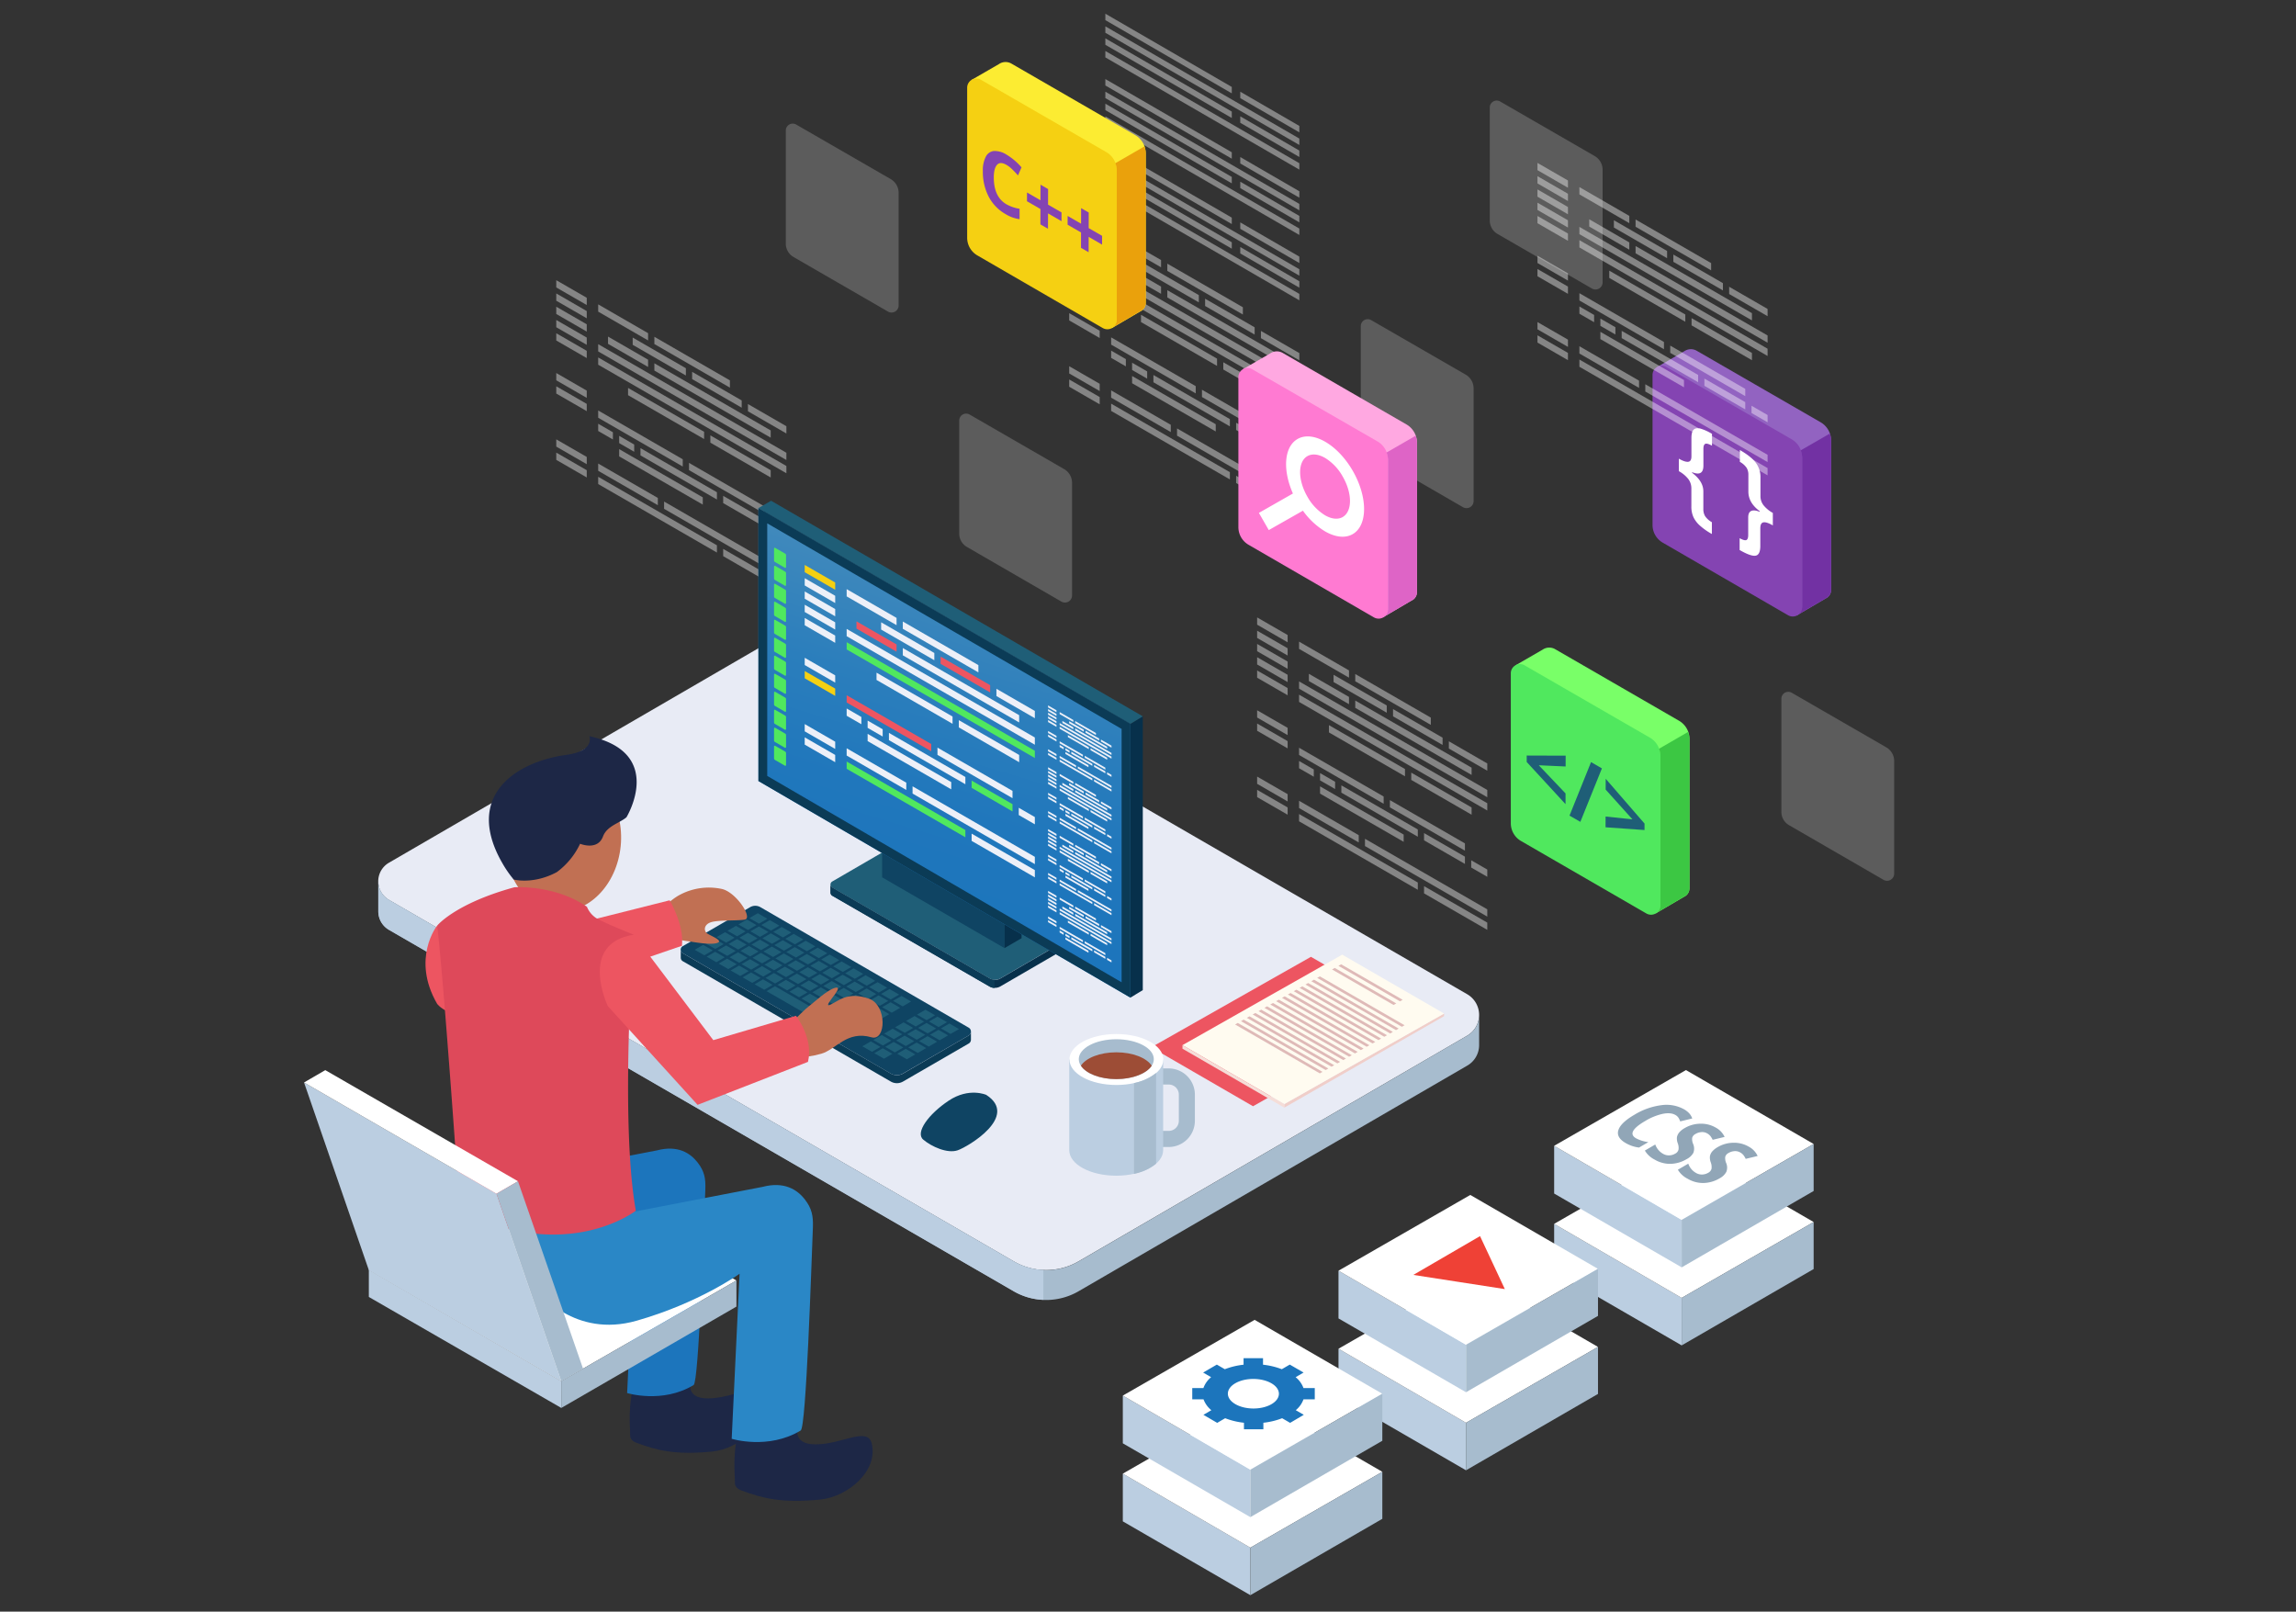<svg id="ade8c9af-7e2e-4eda-b5c8-b06129257226" xmlns="http://www.w3.org/2000/svg" xmlns:xlink="http://www.w3.org/1999/xlink" viewBox="0 0 1076.06 755.23"><rect x="0" y="0" width="1076.06" height="755.23" fill="#333333" stroke="none"/><defs><style>.cls-1{opacity:0.4;}.cls-2,.cls-3{fill:#fff;}.cls-3{opacity:0.2;}.cls-4{fill:#1d2746;}.cls-5{fill:#1c75bc;}.cls-6{fill:#bbcee1;}.cls-7{fill:#a7bcce;}.cls-8{fill:#2a87c6;}.cls-9{fill:#e8ebf5;}.cls-10{fill:#0f4463;}.cls-11{fill:#0b3b56;}.cls-12{fill:#1f5e77;}.cls-13{fill:#07304b;}.cls-14{fill:url(#linear-gradient);}.cls-15{fill:#c17053;}.cls-16{fill:#ed5561;}.cls-17{fill:#de495a;}.cls-18{fill:#ef4136;}.cls-19{fill:#91a6b7;}.cls-20{fill:#79ff68;}.cls-21{fill:#50e85e;}.cls-22{fill:#3cc743;}.cls-23{fill:#9263c1;}.cls-24{fill:#8444b2;}.cls-25{fill:#7231a3;}.cls-26{fill:#ffa8e1;}.cls-27{fill:#ff7ad2;}.cls-28{fill:#de64c6;}.cls-29{fill:#fcec32;}.cls-30{fill:#f5d012;}.cls-31{fill:#eaa10c;}.cls-32{fill:#edf0f8;}.cls-33{fill:#f0cec9;}.cls-34{fill:#fffbf0;}.cls-35{fill:#f5ddd8;}.cls-36{fill:#dfbab8;}.cls-37{fill:#9d4d36;}</style><linearGradient id="linear-gradient" x1="419.96" y1="427.34" x2="474.83" y2="246.82" gradientUnits="userSpaceOnUse"><stop offset="0" stop-color="#1c75bc"/><stop offset="0.28" stop-color="#2077bc"/><stop offset="0.54" stop-color="#2b7ebc"/><stop offset="0.8" stop-color="#3e88bc"/><stop offset="1" stop-color="#5394bc"/></linearGradient></defs><title>dev7</title><g class="cls-1"><polygon class="cls-2" points="501.1 97.03 501.1 100.43 515.39 108.67 515.39 105.27 501.1 97.03"/><polygon class="cls-2" points="501.1 103.24 501.1 106.65 515.39 114.89 515.39 111.49 501.1 103.24"/><polygon class="cls-2" points="501.1 109.46 501.1 112.86 515.39 121.11 515.39 117.7 501.1 109.46"/><polygon class="cls-2" points="608.96 181.29 608.96 177.89 520.75 127.01 520.75 130.41 608.96 181.29"/><polygon class="cls-2" points="501.1 115.67 501.1 119.08 515.39 127.32 515.39 123.92 501.1 115.67"/><polygon class="cls-2" points="501.1 121.89 501.1 125.29 515.39 133.53 515.39 130.13 501.1 121.89"/><polygon class="cls-2" points="608.96 187.5 608.96 184.1 520.75 133.23 520.75 136.63 608.96 187.5"/><polygon class="cls-2" points="501.1 140.53 501.1 143.94 515.39 152.18 515.39 148.78 501.1 140.53"/><polygon class="cls-2" points="501.1 146.75 501.1 150.15 515.39 158.4 515.39 154.99 501.1 146.75"/><polygon class="cls-2" points="501.1 171.61 501.1 175.01 515.39 183.25 515.39 179.85 501.1 171.61"/><polygon class="cls-2" points="501.1 177.82 501.1 181.23 515.39 189.47 515.39 186.07 501.1 177.82"/><polygon class="cls-2" points="576.4 221.26 520.75 189.16 520.75 192.56 576.4 224.66 576.4 221.26"/><polygon class="cls-2" points="579.33 222.95 579.33 226.35 608.96 243.44 608.96 240.04 579.33 222.95"/><polygon class="cls-2" points="548.71 199.07 520.75 182.94 520.75 186.35 548.71 202.47 548.71 199.07"/><polygon class="cls-2" points="551.64 200.76 551.64 204.16 608.96 237.22 608.96 233.82 551.64 200.76"/><polygon class="cls-2" points="601.42 210.83 601.42 214.23 608.96 218.58 608.96 215.18 601.42 210.83"/><polygon class="cls-2" points="560.39 180.95 520.75 158.09 520.75 161.49 560.39 184.35 560.39 180.95"/><polygon class="cls-2" points="544.15 121.86 520.75 108.37 520.75 111.77 544.15 125.26 544.15 121.86"/><polygon class="cls-2" points="582.49 143.98 547.08 123.55 547.08 126.95 582.49 147.38 582.49 143.98"/><polygon class="cls-2" points="561.85 138.29 536.92 123.91 536.92 127.31 561.85 141.69 561.85 138.29"/><polygon class="cls-2" points="588.01 153.38 564.79 139.98 564.79 143.38 588.01 156.78 588.01 153.38"/><polygon class="cls-2" points="590.95 155.07 590.95 158.47 608.96 168.86 608.96 165.46 590.95 155.07"/><polygon class="cls-2" points="525.36 123.45 525.36 126.86 544.15 137.69 544.15 134.29 525.36 123.45"/><polygon class="cls-2" points="601.61 167.43 547.08 135.98 547.08 139.38 601.61 170.84 601.61 167.43"/><polygon class="cls-2" points="570.39 168.07 534.75 147.52 534.75 150.92 570.39 171.47 570.39 168.07"/><polygon class="cls-2" points="601.61 186.08 573.32 169.76 573.32 173.16 601.61 189.48 601.61 186.08"/><polygon class="cls-2" points="598.49 202.92 563.32 182.64 563.32 186.04 598.49 206.32 598.49 202.92"/><polygon class="cls-2" points="579.33 198.09 579.33 201.49 598.49 212.54 598.49 209.14 579.33 198.09"/><polygon class="cls-2" points="527.65 168.28 520.75 164.3 520.75 167.7 527.65 171.68 527.65 168.28"/><polygon class="cls-2" points="540.57 175.73 540.57 179.13 576.4 199.8 576.4 196.4 540.57 175.73"/><polygon class="cls-2" points="537.64 174.04 530.58 169.97 530.58 173.37 537.64 177.44 537.64 174.04"/><polygon class="cls-2" points="569.77 198.79 530.58 176.19 530.58 179.59 569.77 202.19 569.77 198.79"/></g><g class="cls-1"><polygon class="cls-2" points="577.3 40.74 518.04 6.42 518.04 9.43 577.3 43.75 577.3 40.74"/><polygon class="cls-2" points="518.04 15.35 608.96 67.94 608.96 64.93 518.04 12.34 518.04 15.35"/><polygon class="cls-2" points="581.27 42.97 581.27 45.99 608.96 62.02 608.96 59.01 581.27 42.97"/><polygon class="cls-2" points="577.3 52.29 518.04 17.97 518.04 20.98 577.3 55.3 577.3 52.29"/><polygon class="cls-2" points="518.04 26.9 608.96 79.49 608.96 76.48 518.04 23.89 518.04 26.9"/><polygon class="cls-2" points="581.27 57.54 608.96 73.57 608.96 70.56 581.27 54.52 581.27 57.54"/><polygon class="cls-2" points="577.3 71.36 518.04 37.04 518.04 40.05 577.3 74.37 577.3 71.36"/><polygon class="cls-2" points="518.04 45.97 608.96 98.56 608.96 95.55 518.04 42.96 518.04 45.97"/><polygon class="cls-2" points="581.27 76.61 608.96 92.64 608.96 89.63 581.27 73.59 581.27 76.61"/><polygon class="cls-2" points="577.3 82.91 518.04 48.59 518.04 51.6 577.3 85.92 577.3 82.91"/><polygon class="cls-2" points="518.04 57.52 608.96 110.11 608.96 107.1 518.04 54.51 518.04 57.52"/><polygon class="cls-2" points="581.27 88.16 608.96 104.19 608.96 101.18 581.27 85.14 581.27 88.16"/><polygon class="cls-2" points="577.3 101.98 518.04 67.66 518.04 70.67 577.3 104.99 577.3 101.98"/><polygon class="cls-2" points="518.04 76.59 608.96 129.18 608.96 126.17 518.04 73.58 518.04 76.59"/><polygon class="cls-2" points="581.27 107.22 608.96 123.26 608.96 120.25 581.27 104.21 581.27 107.22"/><polygon class="cls-2" points="577.3 113.53 518.04 79.2 518.04 82.22 577.3 116.54 577.3 113.53"/><polygon class="cls-2" points="518.04 88.14 608.96 140.73 608.96 137.72 518.04 85.13 518.04 88.14"/><polygon class="cls-2" points="581.27 118.77 608.96 134.81 608.96 131.8 581.27 115.76 581.27 118.77"/></g><path class="cls-3" d="M417.41,83.9,373.14,58.36a3.24,3.24,0,0,0-4.86,2.81v53a7.24,7.24,0,0,0,3.61,6.26L416.16,146a3.32,3.32,0,0,0,5-2.87V90.36A7.46,7.46,0,0,0,417.41,83.9Z"/><g class="cls-1"><polygon class="cls-2" points="260.7 131.3 260.7 134.7 274.99 142.94 274.99 139.54 260.7 131.3"/><polygon class="cls-2" points="260.7 137.51 260.7 140.92 274.99 149.16 274.99 145.76 260.7 137.51"/><polygon class="cls-2" points="260.7 143.73 260.7 147.13 274.99 155.38 274.99 151.97 260.7 143.73"/><polygon class="cls-2" points="368.55 215.56 368.55 212.16 280.35 161.28 280.35 164.68 368.55 215.56"/><polygon class="cls-2" points="260.7 149.94 260.7 153.35 274.99 161.59 274.99 158.19 260.7 149.94"/><polygon class="cls-2" points="260.7 156.16 260.7 159.56 274.99 167.8 274.99 164.4 260.7 156.16"/><polygon class="cls-2" points="368.55 221.77 368.55 218.37 280.35 167.5 280.35 170.9 368.55 221.77"/><polygon class="cls-2" points="260.7 174.8 260.7 178.21 274.99 186.45 274.99 183.05 260.7 174.8"/><polygon class="cls-2" points="260.7 181.02 260.7 184.42 274.99 192.66 274.99 189.26 260.7 181.02"/><polygon class="cls-2" points="260.7 205.88 260.7 209.28 274.99 217.52 274.99 214.12 260.7 205.88"/><polygon class="cls-2" points="260.7 212.09 260.7 215.5 274.99 223.74 274.99 220.34 260.7 212.09"/><polygon class="cls-2" points="336 255.53 280.35 223.43 280.35 226.83 336 258.93 336 255.53"/><polygon class="cls-2" points="338.93 257.22 338.93 260.62 368.55 277.71 368.55 274.31 338.93 257.22"/><polygon class="cls-2" points="308.31 233.34 280.35 217.22 280.35 220.62 308.31 236.74 308.31 233.34"/><polygon class="cls-2" points="311.24 235.03 311.24 238.44 368.55 271.49 368.55 268.09 311.24 235.03"/><polygon class="cls-2" points="361.01 245.1 361.01 248.5 368.55 252.85 368.55 249.45 361.01 245.1"/><polygon class="cls-2" points="319.98 215.22 280.35 192.35 280.35 195.76 319.98 218.62 319.98 215.22"/><polygon class="cls-2" points="303.74 156.13 280.35 142.63 280.35 146.04 303.74 159.53 303.74 156.13"/><polygon class="cls-2" points="342.09 178.25 306.68 157.82 306.68 161.22 342.09 181.65 342.09 178.25"/><polygon class="cls-2" points="321.45 172.56 296.52 158.18 296.52 161.58 321.45 175.96 321.45 172.56"/><polygon class="cls-2" points="347.61 187.65 324.38 174.25 324.38 177.65 347.61 191.05 347.61 187.65"/><polygon class="cls-2" points="350.54 189.34 350.54 192.74 368.55 203.13 368.55 199.73 350.54 189.34"/><polygon class="cls-2" points="284.96 157.72 284.96 161.13 303.74 171.96 303.74 168.56 284.96 157.72"/><polygon class="cls-2" points="361.2 201.7 306.68 170.25 306.68 173.65 361.2 205.1 361.2 201.7"/><polygon class="cls-2" points="329.99 202.34 294.35 181.79 294.35 185.19 329.99 205.74 329.99 202.34"/><polygon class="cls-2" points="361.2 220.35 332.92 204.03 332.92 207.43 361.2 223.75 361.2 220.35"/><polygon class="cls-2" points="358.08 237.19 322.92 216.91 322.92 220.31 358.08 240.59 358.08 237.19"/><polygon class="cls-2" points="338.93 232.36 338.93 235.76 358.08 246.81 358.08 243.41 338.93 232.36"/><polygon class="cls-2" points="287.25 202.55 280.35 198.57 280.35 201.97 287.25 205.95 287.25 202.55"/><polygon class="cls-2" points="300.17 210 300.17 213.4 336 234.07 336 230.67 300.17 210"/><polygon class="cls-2" points="297.23 208.31 290.18 204.24 290.18 207.64 297.23 211.71 297.23 208.31"/><polygon class="cls-2" points="329.37 233.06 290.18 210.46 290.18 213.86 329.37 236.46 329.37 233.06"/></g><path class="cls-3" d="M686.88,175.53,642.61,150a3.25,3.25,0,0,0-4.86,2.81v53a7.24,7.24,0,0,0,3.61,6.26l44.27,25.6a3.32,3.32,0,0,0,5-2.88V182A7.45,7.45,0,0,0,686.88,175.53Z"/><path class="cls-3" d="M747.34,73.1,703.07,47.56a3.24,3.24,0,0,0-4.86,2.8v53a7.25,7.25,0,0,0,3.61,6.26l44.27,25.59a3.33,3.33,0,0,0,5-2.88V79.56A7.46,7.46,0,0,0,747.34,73.1Z"/><path class="cls-3" d="M884,350.18l-44.27-25.55a3.24,3.24,0,0,0-4.86,2.81v53a7.2,7.2,0,0,0,3.61,6.25l44.26,25.6a3.33,3.33,0,0,0,5-2.88V356.64A7.45,7.45,0,0,0,884,350.18Z"/><path class="cls-3" d="M498.69,219.8l-44.27-25.55a3.25,3.25,0,0,0-4.86,2.81v53a7.22,7.22,0,0,0,3.61,6.25l44.27,25.6a3.33,3.33,0,0,0,5-2.88V226.26A7.46,7.46,0,0,0,498.69,219.8Z"/><path class="cls-4" d="M332,655.3c-11.76.11-7.9-8.83-7.9-8.83-17.44-5.31-26-2.36-26-2.35-4.37,15.39-2.61,24.69-2.77,28.4-.08,1.83,1.28,3,3,3.59,9.38,3.49,17.92,5.81,35.39,4.11,12.86-1.26,26.47-13.16,23.37-25.39C355.19,647.23,344,655.18,332,655.3Z"/><path class="cls-5" d="M327,544.81c-3.46-4.48-9.36-8.31-19.14-5.72L202.78,559.36l3.95,27s16.09,21.22,44.27,13.17,46.46-21.22,46.46-21.22l-3.54,74.48s16.48,5.11,31.15-3.75c2.46-1.49,4.76-73.29,5.5-91.74C330.77,552.21,330.11,548.83,327,544.81Z"/><path class="cls-4" d="M382.47,676.84c-12.2.12-8.19-9.16-8.19-9.16-18.11-5.52-27-2.45-27-2.45-4.53,16-2.7,25.65-2.87,29.49-.08,1.9,1.33,3.07,3.11,3.73,9.74,3.63,18.61,6,36.74,4.27,13.35-1.3,27.49-13.66,24.27-26.36C406.51,668.46,394.85,676.72,382.47,676.84Z"/><polygon class="cls-6" points="263.05 647.22 172.86 595.07 172.86 607.76 263.06 659.77 263.05 647.22"/><polygon class="cls-2" points="254.83 547.97 172.86 595.07 263.05 647.22 345.14 600.04 254.83 547.97"/><polygon class="cls-7" points="345.14 600.04 263.05 647.22 263.06 659.77 345.14 612.28 345.14 600.04"/><path class="cls-8" d="M377.25,562.12c-3.58-4.65-9.71-8.62-19.87-5.94L248.26,577.23l4.1,28s16.72,22,46,13.67,48.25-22,48.25-22l-3.69,77.33s17.12,5.3,32.35-3.9c2.56-1.54,4.95-76.1,5.71-95.24C381.16,569.81,380.48,566.3,377.25,562.12Z"/><path class="cls-9" d="M182.28,404.28l186.3-108.14a25.48,25.48,0,0,1,25.54,0L687.61,465.89a11.23,11.23,0,0,1,0,19.44L505.47,591.08a30.28,30.28,0,0,1-30.35,0L182.3,421.72A10.08,10.08,0,0,1,182.28,404.28Z"/><path class="cls-7" d="M182.3,421.72,475.12,591.11a30.28,30.28,0,0,0,30.35,0L687.63,485.33a11.13,11.13,0,0,0,5.59-9.67v14.2h0a11.08,11.08,0,0,1-5.56,9.49L505.47,605.1a30.28,30.28,0,0,1-30.35,0L182.3,435.74a10,10,0,0,1-5-8.78h0V413A10,10,0,0,0,182.3,421.72Z"/><path class="cls-6" d="M182.3,421.72,475.12,591.11a30.22,30.22,0,0,0,13.86,4v14a30.21,30.21,0,0,1-13.86-4L182.3,435.74a10,10,0,0,1-5-8.78h0V413A10,10,0,0,0,182.3,421.72Z"/><path class="cls-10" d="M319.94,443.4l31.62-18.3a4.81,4.81,0,0,1,4.81,0L454,481.57a2.12,2.12,0,0,1,0,3.66l-30.84,17.84a5.73,5.73,0,0,1-5.72,0L320,446.68A1.89,1.89,0,0,1,319.94,443.4Z"/><path class="cls-11" d="M320,446.68l97.51,56.4a5.73,5.73,0,0,0,5.72,0L454,485.23a2.12,2.12,0,0,0,1.05-1.82v3.78h0a2.09,2.09,0,0,1-1,1.79l-30.84,17.84a5.73,5.73,0,0,1-5.72,0L320,450.43a1.88,1.88,0,0,1-.95-1.66h0V445A1.89,1.89,0,0,0,320,446.68Z"/><polygon class="cls-12" points="351.2 430.24 355.16 427.94 359.65 430.54 355.71 432.82 351.2 430.24"/><polygon class="cls-12" points="356.81 433.47 360.77 431.17 365.27 433.76 361.32 436.06 356.81 433.47"/><polygon class="cls-12" points="362.42 436.7 366.38 434.4 370.88 437 366.93 439.29 362.42 436.7"/><polygon class="cls-12" points="368.04 439.93 371.99 437.63 376.49 440.23 372.55 442.52 368.04 439.93"/><polygon class="cls-12" points="373.65 443.16 377.61 440.86 382.11 443.46 378.16 445.75 373.65 443.16"/><polygon class="cls-12" points="379.26 446.39 383.22 444.09 387.72 446.69 383.77 448.98 379.26 446.39"/><polygon class="cls-12" points="384.87 449.62 388.83 447.32 393.33 449.92 389.38 452.21 384.87 449.62"/><polygon class="cls-12" points="390.48 452.85 394.44 450.55 398.94 453.15 395 455.44 390.48 452.85"/><polygon class="cls-12" points="396.1 456.08 400.06 453.78 404.55 456.38 400.61 458.67 396.1 456.08"/><polygon class="cls-12" points="401.71 459.31 405.67 457.01 410.17 459.61 406.22 461.9 401.71 459.31"/><polygon class="cls-12" points="407.32 462.54 411.28 460.25 415.78 462.84 411.83 465.13 407.32 462.54"/><polygon class="cls-12" points="412.93 465.77 416.89 463.48 421.39 466.07 417.44 468.36 412.93 465.77"/><polygon class="cls-12" points="422.5 466.71 427 469.3 423.06 471.59 418.55 469 422.5 466.71"/><polygon class="cls-12" points="350.59 435.79 346.07 433.2 350.03 430.91 354.53 433.5 350.59 435.79"/><polygon class="cls-12" points="360.14 436.73 356.2 439.02 351.69 436.43 355.65 434.14 360.14 436.73"/><polygon class="cls-12" points="365.76 439.96 361.81 442.25 357.3 439.67 361.26 437.37 365.76 439.96"/><polygon class="cls-12" points="371.37 443.19 367.42 445.48 362.91 442.89 366.87 440.6 371.37 443.19"/><polygon class="cls-12" points="376.98 446.42 373.04 448.71 368.52 446.13 372.48 443.83 376.98 446.42"/><polygon class="cls-12" points="382.59 449.65 378.65 451.94 374.14 449.36 378.1 447.06 382.59 449.65"/><polygon class="cls-12" points="388.21 452.89 384.26 455.18 379.75 452.59 383.71 450.29 388.21 452.89"/><polygon class="cls-12" points="393.82 456.12 389.87 458.41 385.36 455.82 389.32 453.52 393.82 456.12"/><polygon class="cls-12" points="399.43 459.35 395.49 461.64 390.97 459.05 394.93 456.75 399.43 459.35"/><polygon class="cls-12" points="405.04 462.58 401.1 464.87 396.59 462.28 400.55 459.98 405.04 462.58"/><polygon class="cls-12" points="410.66 465.81 406.71 468.1 402.2 465.51 406.16 463.21 410.66 465.81"/><polygon class="cls-12" points="416.27 469.04 412.32 471.33 407.81 468.74 411.77 466.44 416.27 469.04"/><polygon class="cls-12" points="417.38 469.67 421.88 472.27 417.93 474.56 413.42 471.97 417.38 469.67"/><polygon class="cls-12" points="345.46 438.76 340.95 436.17 344.91 433.87 349.41 436.47 345.46 438.76"/><polygon class="cls-12" points="355.02 439.7 351.08 441.99 346.56 439.4 350.52 437.11 355.02 439.7"/><polygon class="cls-12" points="352.18 442.63 356.14 440.33 360.63 442.93 356.69 445.22 352.18 442.63"/><polygon class="cls-12" points="366.25 446.16 362.3 448.45 357.79 445.86 361.75 443.57 366.25 446.16"/><polygon class="cls-12" points="371.86 449.39 367.91 451.68 363.4 449.09 367.36 446.8 371.86 449.39"/><polygon class="cls-12" points="377.47 452.62 373.52 454.91 369.01 452.32 372.97 450.03 377.47 452.62"/><polygon class="cls-12" points="383.08 455.85 379.14 458.14 374.63 455.56 378.59 453.26 383.08 455.85"/><polygon class="cls-12" points="388.7 459.08 384.75 461.37 380.24 458.79 384.2 456.49 388.7 459.08"/><polygon class="cls-12" points="394.31 462.31 390.36 464.6 385.85 462.02 389.81 459.72 394.31 462.31"/><polygon class="cls-12" points="399.92 465.55 395.98 467.83 391.46 465.25 395.42 462.95 399.92 465.55"/><polygon class="cls-12" points="405.53 468.77 401.59 471.06 397.08 468.48 401.04 466.18 405.53 468.77"/><polygon class="cls-12" points="402.69 471.71 406.65 469.41 411.15 472.01 407.2 474.3 402.69 471.71"/><polygon class="cls-12" points="412.26 472.64 416.76 475.24 412.81 477.53 408.3 474.94 412.26 472.64"/><polygon class="cls-12" points="340.34 441.73 335.83 439.14 339.79 436.84 344.29 439.44 340.34 441.73"/><polygon class="cls-12" points="341.44 442.37 345.4 440.07 349.9 442.67 345.95 444.96 341.44 442.37"/><polygon class="cls-12" points="347.05 445.6 351.01 443.3 355.51 445.9 351.57 448.19 347.05 445.6"/><polygon class="cls-12" points="352.67 448.83 356.63 446.53 361.12 449.13 357.18 451.42 352.67 448.83"/><polygon class="cls-12" points="358.28 452.06 362.24 449.76 366.74 452.36 362.79 454.65 358.28 452.06"/><polygon class="cls-12" points="363.89 455.29 367.85 452.99 372.35 455.59 368.4 457.88 363.89 455.29"/><polygon class="cls-12" points="369.5 458.52 373.46 456.23 377.96 458.82 374.01 461.11 369.5 458.52"/><polygon class="cls-12" points="375.12 461.75 379.07 459.46 383.57 462.05 379.63 464.34 375.12 461.75"/><polygon class="cls-12" points="380.73 464.98 384.69 462.69 389.19 465.28 385.24 467.57 380.73 464.98"/><polygon class="cls-12" points="386.34 468.21 390.3 465.92 394.8 468.51 390.85 470.8 386.34 468.21"/><polygon class="cls-12" points="391.95 471.44 395.91 469.15 400.41 471.74 396.46 474.03 391.95 471.44"/><polygon class="cls-12" points="397.57 474.68 401.52 472.38 406.02 474.97 402.08 477.26 397.57 474.68"/><polygon class="cls-12" points="407.14 475.61 411.64 478.2 407.69 480.49 403.18 477.9 407.14 475.61"/><polygon class="cls-12" points="335.22 444.69 330.71 442.11 334.67 439.81 339.16 442.4 335.22 444.69"/><polygon class="cls-12" points="336.32 445.34 340.28 443.04 344.78 445.63 340.83 447.92 336.32 445.34"/><polygon class="cls-12" points="341.93 448.57 345.89 446.27 350.39 448.87 346.44 451.15 341.93 448.57"/><polygon class="cls-12" points="347.54 451.8 351.5 449.5 356 452.1 352.06 454.38 347.54 451.8"/><polygon class="cls-12" points="353.16 455.03 357.12 452.73 361.61 455.33 357.67 457.62 353.16 455.03"/><polygon class="cls-12" points="358.77 458.26 362.73 455.96 367.23 458.56 363.28 460.85 358.77 458.26"/><polygon class="cls-12" points="364.38 461.49 368.34 459.19 372.84 461.79 368.89 464.08 364.38 461.49"/><polygon class="cls-12" points="369.99 464.72 373.95 462.42 378.45 465.02 374.5 467.31 369.99 464.72"/><polygon class="cls-12" points="375.61 467.95 379.56 465.65 384.06 468.25 380.12 470.54 375.61 467.95"/><polygon class="cls-12" points="381.22 471.18 385.18 468.88 389.68 471.48 385.73 473.77 381.22 471.18"/><polygon class="cls-12" points="386.83 474.41 390.79 472.12 395.29 474.71 391.34 477 386.83 474.41"/><polygon class="cls-12" points="392.44 477.64 396.4 475.35 400.9 477.94 396.95 480.23 392.44 477.64"/><polygon class="cls-12" points="402.01 478.58 406.51 481.17 402.57 483.46 398.06 480.87 402.01 478.58"/><polygon class="cls-12" points="329.54 442.78 334.04 445.37 330.1 447.66 325.58 445.07 329.54 442.78"/><polygon class="cls-12" points="339.65 448.6 335.71 450.89 331.2 448.3 335.16 446.01 339.65 448.6"/><polygon class="cls-12" points="345.27 451.83 341.32 454.12 336.81 451.54 340.77 449.24 345.27 451.83"/><polygon class="cls-12" points="350.88 455.06 346.93 457.35 342.42 454.76 346.38 452.47 350.88 455.06"/><polygon class="cls-12" points="356.49 458.29 352.55 460.58 348.03 458 351.99 455.7 356.49 458.29"/><polygon class="cls-12" points="362.1 461.52 358.16 463.81 353.65 461.23 357.61 458.93 362.1 461.52"/><polygon class="cls-12" points="363.22 462.16 368.83 465.39 368.83 465.39 369.94 466.03 374.44 468.62 374.44 468.62 376.73 469.94 380.05 471.85 380.06 471.85 383.6 473.89 390.17 477.68 386.22 479.97 379.35 476.02 376.1 474.15 376.1 474.15 372.68 472.18 370.48 470.92 370.49 470.92 366.05 468.36 364.87 467.69 364.87 467.69 359.26 464.46 363.22 462.16"/><polygon class="cls-12" points="395.78 480.91 391.83 483.2 387.32 480.61 391.28 478.31 395.78 480.91"/><polygon class="cls-12" points="401.39 484.14 397.44 486.43 392.93 483.84 396.89 481.54 401.39 484.14"/><polygon class="cls-12" points="429.77 475.46 433.73 473.16 438.23 475.76 434.28 478.05 429.77 475.46"/><polygon class="cls-12" points="435.38 478.69 439.34 476.39 443.84 478.99 439.89 481.28 435.38 478.69"/><polygon class="cls-12" points="440.99 481.92 444.95 479.62 449.45 482.22 445.51 484.51 440.99 481.92"/><polygon class="cls-12" points="433.11 478.73 429.16 481.01 424.65 478.43 428.61 476.13 433.11 478.73"/><polygon class="cls-12" points="438.72 481.95 434.77 484.25 430.26 481.66 434.22 479.36 438.72 481.95"/><polygon class="cls-12" points="444.33 485.19 440.38 487.48 435.87 484.89 439.83 482.59 444.33 485.19"/><polygon class="cls-12" points="427.98 481.69 424.04 483.98 419.52 481.39 423.48 479.1 427.98 481.69"/><polygon class="cls-12" points="433.6 484.92 429.65 487.21 425.14 484.63 429.1 482.33 433.6 484.92"/><polygon class="cls-12" points="439.21 488.15 435.26 490.44 430.75 487.86 434.71 485.56 439.21 488.15"/><polygon class="cls-12" points="414.4 484.36 418.36 482.06 422.86 484.66 418.91 486.95 414.4 484.36"/><polygon class="cls-12" points="420.01 487.59 423.97 485.3 428.47 487.89 424.53 490.18 420.01 487.59"/><polygon class="cls-12" points="425.63 490.82 429.59 488.53 434.08 491.12 430.14 493.41 425.63 490.82"/><polygon class="cls-12" points="409.28 487.33 413.24 485.03 417.74 487.63 413.79 489.92 409.28 487.33"/><polygon class="cls-12" points="414.89 490.56 418.85 488.26 423.35 490.86 419.4 493.15 414.89 490.56"/><polygon class="cls-12" points="420.5 493.79 424.46 491.49 428.96 494.09 425.01 496.38 420.5 493.79"/><polygon class="cls-12" points="412.61 490.6 408.67 492.88 404.16 490.3 408.12 488 412.61 490.6"/><polygon class="cls-12" points="418.23 493.82 414.28 496.12 409.77 493.53 413.73 491.23 418.23 493.82"/><path class="cls-12" d="M390.09,413.05,421.19,395a4.26,4.26,0,0,1,4.26,0l73.8,42.59a1.88,1.88,0,0,1,0,3.25l-30.41,17.65a5.07,5.07,0,0,1-5.07,0L390.09,416A1.68,1.68,0,0,1,390.09,413.05Z"/><path class="cls-13" d="M390.09,416l73.68,42.53a5.07,5.07,0,0,0,5.07,0l30.41-17.65a1.86,1.86,0,0,0,.93-1.62V443h0a1.86,1.86,0,0,1-.93,1.59l-30.41,17.65a5.07,5.07,0,0,1-5.07,0l-73.68-42.53a1.69,1.69,0,0,1-.84-1.47h0v-3.77A1.66,1.66,0,0,0,390.09,416Z"/><path class="cls-11" d="M390.09,416l73.68,42.53a5,5,0,0,0,2.32.66v3.79a5,5,0,0,1-2.32-.66l-73.68-42.53a1.69,1.69,0,0,1-.84-1.47h0v-3.77A1.66,1.66,0,0,0,390.09,416Z"/><polygon class="cls-10" points="470.78 415.89 413.42 382.7 413.42 411.12 470.78 444.29 470.78 415.89"/><polygon class="cls-13" points="421.41 378.12 413.42 382.7 470.78 415.89 478.78 411.3 421.41 378.12"/><polygon class="cls-13" points="478.78 411.3 470.78 415.89 470.78 444.29 478.78 439.64 478.78 411.3"/><polygon class="cls-14" points="355.45 238.09 529.79 339.2 529.79 467.5 355.45 365.98 355.45 238.09"/><polygon class="cls-13" points="529.79 339.2 535.59 335.68 535.59 463.97 529.79 467.5 529.79 339.2"/><polygon class="cls-12" points="355.45 238.09 361.39 234.65 535.59 335.68 529.79 339.2 355.45 238.09"/><path class="cls-11" d="M355.45,238.09V366L529.79,467.49V339.2ZM525.66,460.31,359.58,363.6V245.25l166.08,96.33Z"/><path class="cls-15" d="M290.9,396.48c-1.81,18.32-15.33,32-30.19,30.52s-25.45-17.51-23.65-35.83,15.33-32,30.19-30.53S292.7,378.15,290.9,396.48Z"/><path class="cls-15" d="M313.11,439.2s6.46,1.55,8.7,1.78,10.73,2,14.2.93-3.05-3.35-4.65-4.55-1.54-4.19,2-5.24,11.42-.56,15.61-1.16-4.16-13.28-11-14.46A28.89,28.89,0,0,0,319.24,419c-5.82,2.88-9,7.72-11.71,8.66Z"/><path class="cls-16" d="M313.85,421.89,269.65,433l-2.22,28.08,52.17-17.88C320.69,433.23,313.85,421.89,313.85,421.89Z"/><path class="cls-16" d="M204.85,433.77s-12.22,15.4,0,36.61c0,0,8.55,11.82,32,.25Z"/><path class="cls-17" d="M241.08,415.78s19-1.3,34,9.15a11.42,11.42,0,0,0,4.1,5.13c3,2,17.81,7.94,17.81,7.94s-6.53,87,1,129.35c0,0-32.21,25.15-82.51,0,0,0-7.35-106.81-10.59-133.58C204.85,433.77,213.23,423.41,241.08,415.78Z"/><polygon class="cls-6" points="232.69 559.39 142.49 507.25 172.86 595.2 263.06 647.22 232.69 559.39"/><polygon class="cls-2" points="152.45 501.47 142.49 507.25 232.69 559.39 242.76 553.54 152.45 501.47"/><polygon class="cls-7" points="242.76 553.54 232.69 559.39 263.06 647.22 273.25 641.35 242.76 553.54"/><path class="cls-15" d="M372.52,477.72s4.93-5,6.81-6.37,8.51-7.66,12.22-8.49-2.63,5.61-3.39,7.63,3.79-1.61,7.27-2.91,7.57-1.11,11.82.4c8.54,3,8.12,20.12,1.15,18.1-11.48-3.32-16.65,5.79-23.5,7.71-4.74,1.33-6.74,1.25-9.71,1.78Z"/><path class="cls-16" d="M297,438l37.3,49.42L373.05,476s8.32,10.49,5.62,21.6l-51.74,20.14-42.05-46.26S270.8,442.12,297,438Z"/><path class="cls-4" d="M276.2,345s2.87,6.89-10.86,8.75-30.69,8.7-35.15,23.17c-2.85,9.27.45,19.2,5.1,27.29a51.79,51.79,0,0,0,5.46,7.94s9.17,2.48,20.23-3.48a35,35,0,0,0,10.89-13.28s8.17,3.41,10.73-3.4c1.87-5,7.78-6.25,11-9C293.59,383,312.13,352.71,276.2,345Z"/><polygon class="cls-6" points="788.14 608.2 728.38 573.51 728.38 595.87 788.15 630.46 788.14 608.2"/><polygon class="cls-2" points="790.15 538.01 728.38 573.51 788.14 608.2 850 572.65 790.15 538.01"/><polygon class="cls-7" points="850 572.65 788.14 608.2 788.15 630.46 850 594.68 850 572.65"/><polygon class="cls-6" points="788.14 571.63 728.38 536.93 728.38 559.3 788.15 593.89 788.14 571.63"/><polygon class="cls-2" points="790.15 501.44 728.38 536.93 788.14 571.63 850 536.08 790.15 501.44"/><polygon class="cls-7" points="850 536.08 788.14 571.63 788.15 593.89 850 558.1 850 536.08"/><polygon class="cls-6" points="687.07 666.72 627.31 632.03 627.31 654.39 687.07 688.99 687.07 666.72"/><polygon class="cls-2" points="689.08 596.54 627.31 632.03 687.07 666.72 748.92 631.17 689.08 596.54"/><polygon class="cls-7" points="748.93 631.17 687.07 666.72 687.07 688.99 748.93 653.2 748.93 631.17"/><polygon class="cls-6" points="687.07 630.15 627.31 595.46 627.31 617.82 687.07 652.41 687.07 630.15"/><polygon class="cls-2" points="689.08 559.96 627.31 595.46 687.07 630.15 748.92 594.6 689.08 559.96"/><polygon class="cls-7" points="748.93 594.6 687.07 630.15 687.07 652.41 748.93 616.63 748.93 594.6"/><polygon class="cls-6" points="586 725.25 526.23 690.56 526.23 712.92 586 747.51 586 725.25"/><polygon class="cls-2" points="588 655.06 526.23 690.56 586 725.25 647.85 689.7 588 655.06"/><polygon class="cls-7" points="647.85 689.7 586 725.25 586 747.51 647.85 711.73 647.85 689.7"/><polygon class="cls-6" points="586 688.68 526.23 653.98 526.23 676.35 586 710.94 586 688.68"/><polygon class="cls-2" points="588 618.49 526.23 653.98 586 688.68 647.85 653.13 588 618.49"/><polygon class="cls-7" points="647.85 653.13 586 688.68 586 710.94 647.85 675.15 647.85 653.13"/><path class="cls-5" d="M604.64,666.76l-3.75-2.17a34.68,34.68,0,0,1-8.79,2.12v3.06H583l0-3.06a35.16,35.16,0,0,1-8.81-2.12l-3.73,2.17L564,663l3.73-2.17a11.93,11.93,0,0,1-3.68-5.09h-5.28l0-5.29H564a11.59,11.59,0,0,1,3.62-5.09l-3.75-2.17,6.42-3.73,3.75,2.16a35,35,0,0,1,8.78-2.11v-3.06h9.12v3.06a35.15,35.15,0,0,1,8.81,2.11l3.73-2.17,6.47,3.74-3.73,2.17a11.79,11.79,0,0,1,3.68,5.09h5.29l0,5.28h-5.29a11.62,11.62,0,0,1-3.62,5.09l3.76,2.17ZM579,658c4.68,2.71,12.26,2.71,16.91,0s4.63-7.09-.05-9.79-12.26-2.71-16.92,0-4.63,7.09.06,9.79"/><polygon class="cls-18" points="693.64 579.25 699.46 591.67 705.27 604.08 683.82 600.75 662.37 597.43 678.01 588.34 693.64 579.25"/><path class="cls-19" d="M766.77,533.42q-4.86-2.8,4.36-8.16a27.06,27.06,0,0,1,8.16-3.31c2.49-.49,4.44-.31,5.87.51a4.07,4.07,0,0,1,1.56,1.44,7.81,7.81,0,0,1,.73,1.6l5.65-1.38a7,7,0,0,0-1.48-2.48,10.24,10.24,0,0,0-2.4-1.84,17,17,0,0,0-10.55-1.91,32.09,32.09,0,0,0-12.56,4.42q-6.47,3.75-7.61,7.22t3.35,6.08a16.21,16.21,0,0,0,6.31,2.14l4.38-2.55A16.81,16.81,0,0,1,766.77,533.42Z"/><path class="cls-19" d="M793.61,540.25a5.5,5.5,0,0,0-.09-4.18,5.65,5.65,0,0,1-.45-2.88,2.94,2.94,0,0,1,1.57-1.81,6.14,6.14,0,0,1,2.8-.87,4.6,4.6,0,0,1,2.64.6,4.87,4.87,0,0,1,1.66,1.43,9.58,9.58,0,0,1,.93,1.58l5.6-1.35a9.52,9.52,0,0,0-4.19-4.39,13.57,13.57,0,0,0-7.13-1.8,14.61,14.61,0,0,0-7.3,2,9.54,9.54,0,0,0-2.66,2.09,5.15,5.15,0,0,0-1.06,2.2,6.26,6.26,0,0,0,.36,2.82,6,6,0,0,1,.38,3,2.86,2.86,0,0,1-1.56,1.91,5.79,5.79,0,0,1-2.85.81,5.45,5.45,0,0,1-2.93-.78,8.07,8.07,0,0,1-3.56-4.31l-4.88,2.84a11.14,11.14,0,0,0,4.58,4.23,14.21,14.21,0,0,0,7.43,2,15.49,15.49,0,0,0,7.59-2.22A7.42,7.42,0,0,0,793.61,540.25Z"/><path class="cls-19" d="M819.53,537.3a13.64,13.64,0,0,0-7.13-1.8,14.8,14.8,0,0,0-7.3,2,10.18,10.18,0,0,0-2.65,2.09,5.07,5.07,0,0,0-1.06,2.21,6.21,6.21,0,0,0,.36,2.81,6.32,6.32,0,0,1,.39,3.06,3,3,0,0,1-1.57,1.91,6,6,0,0,1-2.84.81,5.4,5.4,0,0,1-2.93-.78,8,8,0,0,1-3.56-4.31l-4.88,2.84a11,11,0,0,0,4.57,4.22,14.14,14.14,0,0,0,7.43,2,15.4,15.4,0,0,0,7.6-2.21,7.45,7.45,0,0,0,3.11-3A5.46,5.46,0,0,0,809,545a5.73,5.73,0,0,1-.44-2.88,2.87,2.87,0,0,1,1.56-1.82,6.1,6.1,0,0,1,2.8-.87,4.58,4.58,0,0,1,2.65.61,5,5,0,0,1,1.65,1.42,10.43,10.43,0,0,1,.93,1.59l5.6-1.35A9.56,9.56,0,0,0,819.53,537.3Z"/><path class="cls-20" d="M786.81,337.69l-58-33.5a5.49,5.49,0,0,0-5.81.23h0l-12.74,7.36,5.92,8,2.21,2.53v57.5a9.61,9.61,0,0,0,4.79,8.31l43.45,25.11.44,2.42,8.87,12.42,13.63-8,.07,0,.09-.06h0a4.36,4.36,0,0,0,2.08-3.74v-70A9.88,9.88,0,0,0,786.81,337.69Z"/><path class="cls-21" d="M773.24,345.66l-58.73-33.89a4.3,4.3,0,0,0-6.44,3.73v70.3a9.57,9.57,0,0,0,4.79,8.3l58.72,33.95a4.4,4.4,0,0,0,6.61-3.81v-70A9.9,9.9,0,0,0,773.24,345.66Z"/><path class="cls-6" d="M776,428.06l-.08.05h0Z"/><path class="cls-22" d="M778.19,424.24v-70a9.82,9.82,0,0,0-.67-3.37L791.14,343a9.61,9.61,0,0,1,.62,3.24v70a4.33,4.33,0,0,1-2.08,3.73h0l-.09.06-.07,0L776,428A4.34,4.34,0,0,0,778.19,424.24Z"/><path class="cls-23" d="M853.23,197.85l-58.05-33.49a5.47,5.47,0,0,0-5.81.23h0L776.63,172l5.92,8,2.21,2.53V240a9.6,9.6,0,0,0,4.79,8.3L833,273.44l.44,2.41,8.87,12.43,13.63-8,.07,0,.09-.05h0a4.35,4.35,0,0,0,2.08-3.73v-70A9.9,9.9,0,0,0,853.23,197.85Z"/><path class="cls-24" d="M839.66,205.83l-58.73-33.89a4.3,4.3,0,0,0-6.44,3.72V246a9.59,9.59,0,0,0,4.79,8.3l58.72,34a4.4,4.4,0,0,0,6.61-3.82v-70A9.89,9.89,0,0,0,839.66,205.83Z"/><path class="cls-6" d="M842.39,288.23l-.08,0v0Z"/><path class="cls-25" d="M844.61,284.4v-70a9.91,9.91,0,0,0-.67-3.37l13.62-7.84a9.56,9.56,0,0,1,.62,3.24v70a4.35,4.35,0,0,1-2.08,3.73h0l-.09.05-.07,0-13.52,7.95A4.37,4.37,0,0,0,844.61,284.4Z"/><path class="cls-26" d="M659.13,198.87l-58-33.5a5.49,5.49,0,0,0-5.81.23h0L582.53,173l5.93,8,2.2,2.53V241a9.61,9.61,0,0,0,4.79,8.31l43.45,25.11.44,2.42,8.87,12.42,13.63-8,.07,0,.09-.05h0a4.33,4.33,0,0,0,2.08-3.73v-70A9.86,9.86,0,0,0,659.13,198.87Z"/><path class="cls-27" d="M645.56,206.84,586.83,173a4.3,4.3,0,0,0-6.44,3.73V247a9.57,9.57,0,0,0,4.79,8.3l58.72,34a4.4,4.4,0,0,0,6.61-3.81v-70A9.88,9.88,0,0,0,645.56,206.84Z"/><path class="cls-6" d="M648.29,289.24l-.08.05h0Z"/><path class="cls-28" d="M650.51,285.42v-70a9.59,9.59,0,0,0-.67-3.37l13.63-7.85a9.85,9.85,0,0,1,.61,3.24v70a4.33,4.33,0,0,1-2.08,3.73h0l-.09.05-.07,0-13.52,8A4.34,4.34,0,0,0,650.51,285.42Z"/><path class="cls-29" d="M532,63.29l-58-33.5a5.5,5.5,0,0,0-5.82.23h0l-12.74,7.36,5.92,8L463.55,48v57.5a9.61,9.61,0,0,0,4.79,8.31l43.45,25.11.44,2.42,8.87,12.42,13.63-8,.07,0,.09-.06h0a4.36,4.36,0,0,0,2.08-3.74v-70A9.88,9.88,0,0,0,532,63.29Z"/><path class="cls-30" d="M518.45,71.26,459.72,37.37a4.3,4.3,0,0,0-6.44,3.73v70.3a9.57,9.57,0,0,0,4.79,8.3l58.72,34a4.4,4.4,0,0,0,6.61-3.81v-70A9.88,9.88,0,0,0,518.45,71.26Z"/><path class="cls-6" d="M521.18,153.66l-.08.05h0Z"/><path class="cls-31" d="M523.4,149.84v-70a9.59,9.59,0,0,0-.67-3.37l13.62-7.85a9.61,9.61,0,0,1,.62,3.24v70a4.33,4.33,0,0,1-2.08,3.73h0l-.09.06-.07,0-13.52,7.94A4.34,4.34,0,0,0,523.4,149.84Z"/><path class="cls-2" d="M634,220.64c-3.56-6.17-8.24-10.93-12.92-13.63s-9.36-3.35-12.94-1.3c-6.37,3.62-7.09,14.53-2.19,25.55L590,240.35l4.64,8.05,16-9.09A34.88,34.88,0,0,0,621,249c4.68,2.7,9.35,3.35,12.93,1.32C641.06,246.26,641.1,233,634,220.64Zm-4.73,21.66c-2.29,1.3-5.29.89-8.28-.84a23.78,23.78,0,0,1-8.26-8.71c-4.55-7.89-4.53-16.39,0-19,2.29-1.31,5.29-.89,8.28.83a23.7,23.7,0,0,1,8.26,8.71C633.85,231.18,633.83,239.69,629.25,242.3Z"/><path class="cls-24" d="M471.78,77.31a13.3,13.3,0,0,1,2.64,2.07c.9.88,1.79,1.81,2.69,2.82l1.64-3.78a29.09,29.09,0,0,0-7-5.94,10.32,10.32,0,0,0-6-1.72A4.85,4.85,0,0,0,462,73.45a13.8,13.8,0,0,0-1.37,6.68,25.32,25.32,0,0,0,2.72,12,20.23,20.23,0,0,0,7.94,8.21,16.8,16.8,0,0,0,6.55,2.37V97.84a18.43,18.43,0,0,1-6.08-2.07q-6-3.43-6-12.6c0-2.93.53-4.91,1.58-6S469.87,76.21,471.78,77.31Z"/><polygon class="cls-24" points="491.21 88.6 487.65 86.54 487.63 93.84 481.33 90.2 481.31 94.31 487.62 97.95 487.6 105.15 491.16 107.2 491.18 100 497.49 103.64 497.5 99.54 491.19 95.9 491.21 88.6"/><polygon class="cls-24" points="510.23 106.89 510.25 99.59 506.68 97.53 506.66 104.83 500.37 101.19 500.35 105.3 506.65 108.93 506.63 116.14 510.2 118.2 510.22 110.99 516.51 114.63 516.52 110.52 510.23 106.89"/><path class="cls-2" d="M793.72,201.38c-.65.66-1,2-1,3.84l0,8.4v.21c0,1.6-.51,2.46-1.53,2.57s-2.48-.38-4.37-1.46v5.85a14.7,14.7,0,0,1,4.35,3.58,7.23,7.23,0,0,1,1.52,4.57l0,8.3a11.84,11.84,0,0,0,.93,5,12.63,12.63,0,0,0,3,4,31.4,31.4,0,0,0,5.68,4l0-5.53a9.31,9.31,0,0,1-3.17-2.83,6.32,6.32,0,0,1-.83-3.3l0-8v-.31c0-3.18-1.74-6.06-5.26-8.7v-.31c3.48,1.42,5.23.44,5.29-2.92l0-8c0-1.29.3-2.06.86-2.34s1.61,0,3.16.85v-5.54a22.53,22.53,0,0,0-5.65-2.54C795.35,200.53,794.35,200.71,793.72,201.38Z"/><path class="cls-2" d="M826.55,236.81a6.83,6.83,0,0,1-1.48-4.31v-.21l0-8.41a11.3,11.3,0,0,0-2.15-7q-2.16-2.91-7.5-6v5.54a9.38,9.38,0,0,1,3.17,2.81,6.26,6.26,0,0,1,.82,3.3l0,8c.05,3.43,1.83,6.44,5.31,9v.31c-1.74-.69-3.06-.83-4-.39s-1.38,1.44-1.39,3v.24l0,8c0,1.29-.28,2.09-.84,2.37s-1.63,0-3.18-.86v5.54q5.31,3.06,7.5,2.65c1.45-.28,2.18-1.77,2.19-4.5l0-8.3c0-1.74.52-2.67,1.51-2.82s2.44.33,4.36,1.44l0-5.85A14.7,14.7,0,0,1,826.55,236.81Z"/><polygon class="cls-12" points="715.52 357.08 733.71 376.83 733.72 371.8 721.18 358.61 733.76 359.18 733.77 354.11 715.52 354.05 715.52 357.08"/><polygon class="cls-12" points="735.58 382.2 740.66 385.13 750.76 360.07 745.67 357.13 735.58 382.2"/><polygon class="cls-12" points="752.54 364.94 752.52 370.01 765.07 383.95 752.49 382.63 752.47 387.67 770.73 388.96 770.74 385.93 752.54 364.94"/><polygon class="cls-30" points="377.14 264.73 377.14 268.13 391.43 276.38 391.43 272.98 377.14 264.73"/><polygon class="cls-32" points="377.14 270.95 377.14 274.35 391.43 282.59 391.43 279.19 377.14 270.95"/><polygon class="cls-32" points="377.14 277.16 377.14 280.56 391.43 288.81 391.43 285.41 377.14 277.16"/><polygon class="cls-32" points="485 348.99 485 345.59 396.8 294.71 396.8 298.12 485 348.99"/><polygon class="cls-32" points="377.14 283.38 377.14 286.78 391.43 295.02 391.43 291.62 377.14 283.38"/><polygon class="cls-32" points="377.14 289.59 377.14 293 391.43 301.24 391.43 297.84 377.14 289.59"/><polygon class="cls-21" points="485 355.21 485 351.81 396.8 300.93 396.8 304.33 485 355.21"/><polygon class="cls-32" points="377.14 308.24 377.14 311.64 391.43 319.88 391.43 316.48 377.14 308.24"/><polygon class="cls-30" points="377.14 314.45 377.14 317.85 391.43 326.1 391.43 322.69 377.14 314.45"/><polygon class="cls-32" points="377.14 339.31 377.14 342.71 391.43 350.96 391.43 347.56 377.14 339.31"/><polygon class="cls-32" points="377.14 345.53 377.14 348.93 391.43 357.17 391.43 353.77 377.14 345.53"/><polygon class="cls-21" points="452.44 388.96 396.8 356.86 396.8 360.26 452.44 392.36 452.44 388.96"/><polygon class="cls-32" points="455.37 390.65 455.37 394.05 485 411.14 485 407.74 455.37 390.65"/><polygon class="cls-32" points="424.75 366.77 396.8 350.65 396.8 354.05 424.75 370.18 424.75 366.77"/><polygon class="cls-32" points="427.69 368.47 427.69 371.87 485 404.93 485 401.52 427.69 368.47"/><polygon class="cls-32" points="477.46 378.53 477.46 381.93 485 386.28 485 382.88 477.46 378.53"/><polygon class="cls-16" points="436.43 348.65 396.8 325.79 396.8 329.19 436.43 352.05 436.43 348.65"/><polygon class="cls-32" points="420.19 289.56 396.8 276.07 396.8 279.47 420.19 292.96 420.19 289.56"/><polygon class="cls-32" points="458.54 311.68 423.12 291.25 423.12 294.66 458.54 315.08 458.54 311.68"/><polygon class="cls-32" points="437.89 305.99 412.96 291.61 412.96 295.01 437.89 309.39 437.89 305.99"/><polygon class="cls-16" points="464.06 321.08 440.83 307.68 440.83 311.08 464.06 324.48 464.06 321.08"/><polygon class="cls-32" points="466.99 322.77 466.99 326.17 485 336.56 485 333.16 466.99 322.77"/><polygon class="cls-16" points="401.4 291.16 401.4 294.56 420.19 305.39 420.19 301.99 401.4 291.16"/><polygon class="cls-32" points="477.65 335.14 423.12 303.68 423.12 307.09 477.65 338.54 477.65 335.14"/><polygon class="cls-32" points="446.43 335.77 410.8 315.22 410.8 318.62 446.43 339.18 446.43 335.77"/><polygon class="cls-32" points="477.65 353.78 449.37 337.47 449.37 340.87 477.65 357.18 477.65 353.78"/><polygon class="cls-32" points="474.53 370.62 439.36 350.34 439.36 353.74 474.53 374.03 474.53 370.62"/><polygon class="cls-21" points="455.37 365.79 455.37 369.19 474.53 380.24 474.53 376.84 455.37 365.79"/><polygon class="cls-32" points="403.69 335.98 396.8 332 396.8 335.41 403.69 339.38 403.69 335.98"/><polygon class="cls-32" points="416.61 343.43 416.61 346.84 452.44 367.5 452.44 364.1 416.61 343.43"/><polygon class="cls-32" points="413.68 341.74 406.63 337.67 406.63 341.08 413.68 345.14 413.68 341.74"/><polygon class="cls-32" points="445.81 366.49 406.63 343.89 406.63 347.29 445.81 369.89 445.81 366.49"/><polygon class="cls-32" points="491.2 330.56 491.2 331.5 495.14 333.77 495.14 332.84 491.2 330.56"/><polygon class="cls-32" points="491.2 332.28 491.2 333.21 495.14 335.49 495.14 334.55 491.2 332.28"/><polygon class="cls-32" points="491.2 333.99 491.2 334.93 495.14 337.2 495.14 336.26 491.2 333.99"/><polygon class="cls-32" points="520.92 353.78 520.92 352.84 496.62 338.83 496.62 339.76 520.92 353.78"/><polygon class="cls-32" points="491.2 335.7 491.2 336.64 495.14 338.91 495.14 337.97 491.2 335.7"/><polygon class="cls-32" points="491.2 337.41 491.2 338.35 495.14 340.62 495.14 339.69 491.2 337.41"/><polygon class="cls-32" points="520.92 355.49 520.92 354.56 496.62 340.54 496.62 341.48 520.92 355.49"/><polygon class="cls-32" points="491.2 342.55 491.2 343.49 495.14 345.76 495.14 344.82 491.2 342.55"/><polygon class="cls-32" points="491.2 344.26 491.2 345.2 495.14 347.47 495.14 346.54 491.2 344.26"/><polygon class="cls-32" points="491.2 351.11 491.2 352.05 495.14 354.32 495.14 353.38 491.2 351.11"/><polygon class="cls-32" points="491.2 352.83 491.2 353.76 495.14 356.04 495.14 355.1 491.2 352.83"/><polygon class="cls-32" points="511.95 364.79 496.62 355.95 496.62 356.89 511.95 365.73 511.95 364.79"/><polygon class="cls-32" points="512.76 365.26 512.76 366.2 520.92 370.91 520.92 369.97 512.76 365.26"/><polygon class="cls-32" points="504.32 358.68 496.62 354.24 496.62 355.18 504.32 359.62 504.32 358.68"/><polygon class="cls-32" points="505.13 359.15 505.13 360.08 520.92 369.19 520.92 368.26 505.13 359.15"/><polygon class="cls-32" points="518.85 361.92 518.85 362.86 520.92 364.06 520.92 363.12 518.85 361.92"/><polygon class="cls-32" points="507.54 353.69 496.62 347.39 496.62 348.32 507.54 354.62 507.54 353.69"/><polygon class="cls-32" points="503.06 337.41 496.62 333.69 496.62 334.63 503.06 338.34 503.06 337.41"/><polygon class="cls-32" points="513.63 343.5 503.87 337.87 503.87 338.81 513.63 344.44 513.63 343.5"/><polygon class="cls-32" points="507.94 341.93 501.07 337.97 501.07 338.91 507.94 342.87 507.94 341.93"/><polygon class="cls-32" points="515.15 346.09 508.75 342.4 508.75 343.34 515.15 347.03 515.15 346.09"/><polygon class="cls-32" points="515.96 346.56 515.96 347.49 520.92 350.36 520.92 349.42 515.96 346.56"/><polygon class="cls-32" points="497.89 337.85 497.89 338.78 503.06 341.77 503.06 340.83 497.89 337.85"/><polygon class="cls-32" points="518.9 349.96 503.87 341.3 503.87 342.24 518.9 350.9 518.9 349.96"/><polygon class="cls-32" points="510.3 350.14 500.48 344.48 500.48 345.41 510.3 351.08 510.3 350.14"/><polygon class="cls-32" points="518.9 355.1 511.1 350.61 511.1 351.54 518.9 356.04 518.9 355.1"/><polygon class="cls-32" points="518.04 359.74 508.35 354.15 508.35 355.09 518.04 360.68 518.04 359.74"/><polygon class="cls-32" points="512.76 358.41 512.76 359.35 518.04 362.39 518.04 361.45 512.76 358.41"/><polygon class="cls-32" points="498.52 350.2 496.62 349.1 496.62 350.04 498.52 351.13 498.52 350.2"/><polygon class="cls-32" points="502.08 352.25 502.08 353.19 511.95 358.88 511.95 357.94 502.08 352.25"/><polygon class="cls-32" points="501.27 351.78 499.33 350.66 499.33 351.6 501.27 352.72 501.27 351.78"/><polygon class="cls-32" points="510.13 358.6 499.33 352.38 499.33 353.31 510.13 359.54 510.13 358.6"/><polygon class="cls-32" points="491.2 359.54 491.2 360.48 495.14 362.75 495.14 361.81 491.2 359.54"/><polygon class="cls-32" points="491.2 361.25 491.2 362.19 495.14 364.46 495.14 363.52 491.2 361.25"/><polygon class="cls-32" points="491.2 362.97 491.2 363.9 495.14 366.17 495.14 365.24 491.2 362.97"/><polygon class="cls-32" points="520.92 382.76 520.92 381.82 496.62 367.8 496.62 368.74 520.92 382.76"/><polygon class="cls-32" points="491.2 364.68 491.2 365.62 495.14 367.89 495.14 366.95 491.2 364.68"/><polygon class="cls-32" points="491.2 366.39 491.2 367.33 495.14 369.6 495.14 368.66 491.2 366.39"/><polygon class="cls-32" points="520.92 384.47 520.92 383.53 496.62 369.51 496.62 370.45 520.92 384.47"/><polygon class="cls-32" points="491.2 371.53 491.2 372.46 495.14 374.74 495.14 373.8 491.2 371.53"/><polygon class="cls-32" points="491.2 373.24 491.2 374.18 495.14 376.45 495.14 375.51 491.2 373.24"/><polygon class="cls-32" points="491.2 380.09 491.2 381.03 495.14 383.3 495.14 382.36 491.2 380.09"/><polygon class="cls-32" points="491.2 381.8 491.2 382.74 495.14 385.01 495.14 384.07 491.2 381.8"/><polygon class="cls-32" points="511.95 393.77 496.62 384.93 496.62 385.86 511.95 394.71 511.95 393.77"/><polygon class="cls-32" points="512.76 394.24 512.76 395.17 520.92 399.88 520.92 398.94 512.76 394.24"/><polygon class="cls-32" points="504.32 387.66 496.62 383.21 496.62 384.15 504.32 388.6 504.32 387.66"/><polygon class="cls-32" points="505.13 388.12 505.13 389.06 520.92 398.17 520.92 397.23 505.13 388.12"/><polygon class="cls-32" points="518.85 390.9 518.85 391.83 520.92 393.03 520.92 392.1 518.85 390.9"/><polygon class="cls-32" points="507.54 382.66 496.62 376.36 496.62 377.3 507.54 383.6 507.54 382.66"/><polygon class="cls-32" points="503.06 366.38 496.62 362.66 496.62 363.6 503.06 367.32 503.06 366.38"/><polygon class="cls-32" points="513.63 372.48 503.87 366.85 503.87 367.79 513.63 373.41 513.63 372.48"/><polygon class="cls-32" points="507.94 370.91 501.07 366.95 501.07 367.88 507.94 371.85 507.94 370.91"/><polygon class="cls-32" points="515.15 375.07 508.75 371.38 508.75 372.31 515.15 376 515.15 375.07"/><polygon class="cls-32" points="515.96 375.53 515.96 376.47 520.92 379.33 520.92 378.39 515.96 375.53"/><polygon class="cls-32" points="497.89 366.82 497.89 367.76 503.06 370.75 503.06 369.81 497.89 366.82"/><polygon class="cls-32" points="518.9 378.94 503.87 370.27 503.87 371.21 518.9 379.88 518.9 378.94"/><polygon class="cls-32" points="510.3 379.12 500.48 373.45 500.48 374.39 510.3 380.05 510.3 379.12"/><polygon class="cls-32" points="518.9 384.08 511.1 379.58 511.1 380.52 518.9 385.01 518.9 384.08"/><polygon class="cls-32" points="518.04 388.72 508.35 383.13 508.35 384.07 518.04 389.66 518.04 388.72"/><polygon class="cls-32" points="512.76 387.39 512.76 388.32 518.04 391.37 518.04 390.43 512.76 387.39"/><polygon class="cls-32" points="498.52 379.17 496.62 378.08 496.62 379.01 498.52 380.11 498.52 379.17"/><polygon class="cls-32" points="502.08 381.23 502.08 382.16 511.95 387.86 511.95 386.92 502.08 381.23"/><polygon class="cls-32" points="501.27 380.76 499.33 379.64 499.33 380.58 501.27 381.7 501.27 380.76"/><polygon class="cls-32" points="510.13 387.58 499.33 381.35 499.33 382.29 510.13 388.52 510.13 387.58"/><polygon class="cls-32" points="491.2 388.52 491.2 389.45 495.14 391.73 495.14 390.79 491.2 388.52"/><polygon class="cls-32" points="491.2 390.23 491.2 391.17 495.14 393.44 495.14 392.5 491.2 390.23"/><polygon class="cls-32" points="491.2 391.94 491.2 392.88 495.14 395.15 495.14 394.21 491.2 391.94"/><polygon class="cls-32" points="520.92 411.73 520.92 410.8 496.62 396.78 496.62 397.71 520.92 411.73"/><polygon class="cls-32" points="491.2 393.65 491.2 394.59 495.14 396.86 495.14 395.93 491.2 393.65"/><polygon class="cls-32" points="491.2 395.37 491.2 396.3 495.14 398.58 495.14 397.64 491.2 395.37"/><polygon class="cls-32" points="520.92 413.45 520.92 412.51 496.62 398.49 496.62 399.43 520.92 413.45"/><polygon class="cls-32" points="491.2 400.5 491.2 401.44 495.14 403.71 495.14 402.77 491.2 400.5"/><polygon class="cls-32" points="491.2 402.22 491.2 403.15 495.14 405.43 495.14 404.49 491.2 402.22"/><polygon class="cls-32" points="491.2 409.07 491.2 410 495.14 412.27 495.14 411.34 491.2 409.07"/><polygon class="cls-32" points="491.2 410.78 491.2 411.72 495.14 413.99 495.14 413.05 491.2 410.78"/><polygon class="cls-32" points="511.95 422.75 496.62 413.9 496.62 414.84 511.95 423.68 511.95 422.75"/><polygon class="cls-32" points="512.76 423.21 512.76 424.15 520.92 428.86 520.92 427.92 512.76 423.21"/><polygon class="cls-32" points="504.32 416.63 496.62 412.19 496.62 413.13 504.32 417.57 504.32 416.63"/><polygon class="cls-32" points="505.13 417.1 505.13 418.04 520.92 427.15 520.92 426.21 505.13 417.1"/><polygon class="cls-32" points="518.85 419.87 518.85 420.81 520.92 422.01 520.92 421.07 518.85 419.87"/><polygon class="cls-32" points="507.54 411.64 496.62 405.34 496.62 406.28 507.54 412.58 507.54 411.64"/><polygon class="cls-32" points="503.06 395.36 496.62 391.64 496.62 392.58 503.06 396.3 503.06 395.36"/><polygon class="cls-32" points="513.63 401.45 503.87 395.82 503.87 396.76 513.63 402.39 513.63 401.45"/><polygon class="cls-32" points="507.94 399.88 501.07 395.92 501.07 396.86 507.94 400.82 507.94 399.88"/><polygon class="cls-32" points="515.15 404.04 508.75 400.35 508.75 401.29 515.15 404.98 515.15 404.04"/><polygon class="cls-32" points="515.96 404.51 515.96 405.45 520.92 408.31 520.92 407.37 515.96 404.51"/><polygon class="cls-32" points="497.89 395.8 497.89 396.74 503.06 399.72 503.06 398.78 497.89 395.8"/><polygon class="cls-32" points="518.9 407.92 503.87 399.25 503.87 400.19 518.9 408.85 518.9 407.92"/><polygon class="cls-32" points="510.3 408.09 500.48 402.43 500.48 403.37 510.3 409.03 510.3 408.09"/><polygon class="cls-32" points="518.9 413.05 511.1 408.56 511.1 409.5 518.9 413.99 518.9 413.05"/><polygon class="cls-32" points="518.04 417.69 508.35 412.11 508.35 413.04 518.04 418.63 518.04 417.69"/><polygon class="cls-32" points="512.76 416.36 512.76 417.3 518.04 420.34 518.04 419.41 512.76 416.36"/><polygon class="cls-32" points="498.52 408.15 496.62 407.05 496.62 407.99 498.52 409.09 498.52 408.15"/><polygon class="cls-32" points="502.08 410.2 502.08 411.14 511.95 416.83 511.95 415.9 502.08 410.2"/><polygon class="cls-32" points="501.27 409.74 499.33 408.62 499.33 409.55 501.27 410.67 501.27 409.74"/><polygon class="cls-32" points="510.13 416.56 499.33 410.33 499.33 411.26 510.13 417.49 510.13 416.56"/><polygon class="cls-32" points="491.2 417.49 491.2 418.43 495.14 420.7 495.14 419.76 491.2 417.49"/><polygon class="cls-32" points="491.2 419.2 491.2 420.14 495.14 422.41 495.14 421.48 491.2 419.2"/><polygon class="cls-32" points="491.2 420.92 491.2 421.86 495.14 424.13 495.14 423.19 491.2 420.92"/><polygon class="cls-32" points="520.92 440.71 520.92 439.77 496.62 425.75 496.62 426.69 520.92 440.71"/><polygon class="cls-32" points="491.2 422.63 491.2 423.57 495.14 425.84 495.14 424.9 491.2 422.63"/><polygon class="cls-32" points="491.2 424.34 491.2 425.28 495.14 427.55 495.14 426.61 491.2 424.34"/><polygon class="cls-32" points="520.92 442.42 520.92 441.49 496.62 427.47 496.62 428.4 520.92 442.42"/><polygon class="cls-32" points="491.2 429.48 491.2 430.42 495.14 432.69 495.14 431.75 491.2 429.48"/><polygon class="cls-32" points="491.2 431.19 491.2 432.13 495.14 434.4 495.14 433.46 491.2 431.19"/><polygon class="cls-32" points="518.85 448.85 518.85 449.79 520.92 450.99 520.92 450.05 518.85 448.85"/><polygon class="cls-32" points="507.54 440.62 496.62 434.32 496.62 435.25 507.54 441.55 507.54 440.62"/><polygon class="cls-32" points="503.06 424.33 496.62 420.62 496.62 421.55 503.06 425.27 503.06 424.33"/><polygon class="cls-32" points="513.63 430.43 503.87 424.8 503.87 425.74 513.63 431.37 513.63 430.43"/><polygon class="cls-32" points="507.94 428.86 501.07 424.9 501.07 425.84 507.94 429.8 507.94 428.86"/><polygon class="cls-32" points="515.15 433.02 508.75 429.33 508.75 430.26 515.15 433.96 515.15 433.02"/><polygon class="cls-32" points="515.96 433.49 515.96 434.42 520.92 437.29 520.92 436.35 515.96 433.49"/><polygon class="cls-32" points="497.89 424.77 497.89 425.71 503.06 428.7 503.06 427.76 497.89 424.77"/><polygon class="cls-32" points="518.9 436.89 503.87 428.23 503.87 429.16 518.9 437.83 518.9 436.89"/><polygon class="cls-32" points="510.3 437.07 500.48 431.4 500.48 432.34 510.3 438 510.3 437.07"/><polygon class="cls-32" points="518.9 442.03 511.1 437.53 511.1 438.47 518.9 442.97 518.9 442.03"/><polygon class="cls-32" points="518.04 446.67 508.35 441.08 508.35 442.02 518.04 447.61 518.04 446.67"/><polygon class="cls-32" points="512.76 445.34 512.76 446.28 518.04 449.32 518.04 448.38 512.76 445.34"/><polygon class="cls-32" points="498.52 437.13 496.62 436.03 496.62 436.97 498.52 438.06 498.52 437.13"/><polygon class="cls-32" points="502.08 439.18 502.08 440.12 511.95 445.81 511.95 444.87 502.08 439.18"/><polygon class="cls-32" points="501.27 438.71 499.33 437.59 499.33 438.53 501.27 439.65 501.27 438.71"/><polygon class="cls-32" points="510.13 445.53 499.33 439.3 499.33 440.24 510.13 446.47 510.13 445.53"/><path class="cls-21" d="M368,259.45l-4.71-2.72a.35.35,0,0,0-.52.3v5.64a.77.77,0,0,0,.39.66l4.7,2.72a.35.35,0,0,0,.53-.3v-5.61A.79.79,0,0,0,368,259.45Z"/><path class="cls-21" d="M368,267.88l-4.71-2.72a.35.35,0,0,0-.52.3v5.64a.76.76,0,0,0,.39.66l4.7,2.73a.36.36,0,0,0,.53-.31v-5.61A.79.79,0,0,0,368,267.88Z"/><path class="cls-21" d="M368,276.31l-4.71-2.71a.34.34,0,0,0-.52.29v5.64a.77.77,0,0,0,.39.67l4.7,2.72a.35.35,0,0,0,.53-.31V277A.81.81,0,0,0,368,276.31Z"/><path class="cls-21" d="M368,284.75,363.28,282a.35.35,0,0,0-.52.3V288a.77.77,0,0,0,.39.67l4.7,2.72a.35.35,0,0,0,.53-.3v-5.62A.79.79,0,0,0,368,284.75Z"/><path class="cls-21" d="M368,293.18l-4.71-2.72a.35.35,0,0,0-.52.3v5.64a.77.77,0,0,0,.39.66l4.7,2.72a.35.35,0,0,0,.53-.3v-5.62A.79.79,0,0,0,368,293.18Z"/><path class="cls-21" d="M368,301.61l-4.71-2.72a.35.35,0,0,0-.52.3v5.64a.76.76,0,0,0,.39.66l4.7,2.73a.36.36,0,0,0,.53-.31V302.3A.79.79,0,0,0,368,301.61Z"/><path class="cls-21" d="M368,310l-4.71-2.71a.34.34,0,0,0-.52.29v5.64a.77.77,0,0,0,.39.67l4.7,2.72a.36.36,0,0,0,.53-.31v-5.61A.81.81,0,0,0,368,310Z"/><path class="cls-21" d="M368,318.47l-4.71-2.71a.35.35,0,0,0-.52.3v5.63a.77.77,0,0,0,.39.67l4.7,2.72a.35.35,0,0,0,.53-.31v-5.61A.82.82,0,0,0,368,318.47Z"/><path class="cls-21" d="M368,326.91l-4.71-2.72a.35.35,0,0,0-.52.3v5.64a.77.77,0,0,0,.39.66l4.7,2.72a.35.35,0,0,0,.53-.3v-5.62A.79.79,0,0,0,368,326.91Z"/><path class="cls-21" d="M368,335.34l-4.71-2.72a.35.35,0,0,0-.52.3v5.64a.76.76,0,0,0,.39.66l4.7,2.73a.36.36,0,0,0,.53-.31V336A.79.79,0,0,0,368,335.34Z"/><path class="cls-21" d="M368,343.77l-4.71-2.72a.35.35,0,0,0-.52.3V347a.79.79,0,0,0,.39.67l4.7,2.72a.36.36,0,0,0,.53-.31v-5.61A.81.81,0,0,0,368,343.77Z"/><path class="cls-21" d="M368,352.2l-4.71-2.71a.34.34,0,0,0-.52.3v5.63a.77.77,0,0,0,.39.67l4.7,2.72a.35.35,0,0,0,.53-.31v-5.61A.82.82,0,0,0,368,352.2Z"/><g class="cls-1"><polygon class="cls-2" points="589.18 289.33 589.18 292.73 603.47 300.98 603.47 297.57 589.18 289.33"/><polygon class="cls-2" points="589.18 295.55 589.18 298.95 603.47 307.19 603.47 303.79 589.18 295.55"/><polygon class="cls-2" points="589.18 301.76 589.18 305.16 603.47 313.41 603.47 310 589.18 301.76"/><polygon class="cls-2" points="697.04 373.59 697.04 370.19 608.83 319.31 608.83 322.71 697.04 373.59"/><polygon class="cls-2" points="589.18 307.98 589.18 311.38 603.47 319.62 603.47 316.22 589.18 307.98"/><polygon class="cls-2" points="589.18 314.19 589.18 317.59 603.47 325.84 603.47 322.44 589.18 314.19"/><polygon class="cls-2" points="697.04 379.81 697.04 376.4 608.83 325.53 608.83 328.93 697.04 379.81"/><polygon class="cls-2" points="589.18 332.84 589.18 336.24 603.47 344.48 603.47 341.08 589.18 332.84"/><polygon class="cls-2" points="589.18 339.05 589.18 342.45 603.47 350.7 603.47 347.3 589.18 339.05"/><polygon class="cls-2" points="589.18 363.91 589.18 367.31 603.47 375.56 603.47 372.15 589.18 363.91"/><polygon class="cls-2" points="589.18 370.13 589.18 373.53 603.47 381.77 603.47 378.37 589.18 370.13"/><polygon class="cls-2" points="664.48 413.56 608.83 381.46 608.83 384.87 664.48 416.96 664.48 413.56"/><polygon class="cls-2" points="667.41 415.25 667.41 418.65 697.04 435.74 697.04 432.34 667.41 415.25"/><polygon class="cls-2" points="636.79 391.37 608.83 375.25 608.83 378.65 636.79 394.78 636.79 391.37"/><polygon class="cls-2" points="639.72 393.06 639.72 396.47 697.04 429.53 697.04 426.12 639.72 393.06"/><polygon class="cls-2" points="689.5 403.13 689.5 406.53 697.04 410.88 697.04 407.48 689.5 403.13"/><polygon class="cls-2" points="648.47 373.25 608.83 350.39 608.83 353.79 648.47 376.65 648.47 373.25"/><polygon class="cls-2" points="632.23 314.16 608.83 300.67 608.83 304.07 632.23 317.56 632.23 314.16"/><polygon class="cls-2" points="670.57 336.28 635.16 315.85 635.16 319.25 670.57 339.68 670.57 336.28"/><polygon class="cls-2" points="649.93 330.59 625 316.21 625 319.61 649.93 333.99 649.93 330.59"/><polygon class="cls-2" points="676.09 345.68 652.87 332.28 652.87 335.68 676.09 349.08 676.09 345.68"/><polygon class="cls-2" points="679.03 347.37 679.03 350.77 697.04 361.16 697.04 357.76 679.03 347.37"/><polygon class="cls-2" points="613.44 315.76 613.44 319.16 632.23 329.99 632.23 326.59 613.44 315.76"/><polygon class="cls-2" points="689.69 359.74 635.16 328.28 635.16 331.69 689.69 363.14 689.69 359.74"/><polygon class="cls-2" points="658.47 360.37 622.83 339.82 622.83 343.22 658.47 363.78 658.47 360.37"/><polygon class="cls-2" points="689.69 378.38 661.4 362.06 661.4 365.47 689.69 381.78 689.69 378.38"/><polygon class="cls-2" points="686.57 395.22 651.4 374.94 651.4 378.34 686.57 398.63 686.57 395.22"/><polygon class="cls-2" points="667.41 390.39 667.41 393.79 686.57 404.84 686.57 401.44 667.41 390.39"/><polygon class="cls-2" points="615.73 360.58 608.83 356.6 608.83 360 615.73 363.98 615.73 360.58"/><polygon class="cls-2" points="628.65 368.03 628.65 371.44 664.48 392.1 664.48 388.7 628.65 368.03"/><polygon class="cls-2" points="625.72 366.34 618.66 362.27 618.66 365.68 625.72 369.74 625.72 366.34"/><polygon class="cls-2" points="657.85 391.09 618.66 368.49 618.66 371.89 657.85 394.49 657.85 391.09"/></g><g class="cls-1"><polygon class="cls-2" points="720.56 76.34 720.56 79.74 734.85 87.98 734.85 84.58 720.56 76.34"/><polygon class="cls-2" points="720.56 82.55 720.56 85.95 734.85 94.2 734.85 90.8 720.56 82.55"/><polygon class="cls-2" points="720.56 88.77 720.56 92.17 734.85 100.41 734.85 97.01 720.56 88.77"/><polygon class="cls-2" points="828.41 160.6 828.41 157.2 740.21 106.32 740.21 109.72 828.41 160.6"/><polygon class="cls-2" points="720.56 94.98 720.56 98.39 734.85 106.63 734.85 103.23 720.56 94.98"/><polygon class="cls-2" points="720.56 101.2 720.56 104.6 734.85 112.84 734.85 109.44 720.56 101.2"/><polygon class="cls-2" points="828.41 166.81 828.41 163.41 740.21 112.53 740.21 115.94 828.41 166.81"/><polygon class="cls-2" points="720.56 119.84 720.56 123.25 734.85 131.49 734.85 128.09 720.56 119.84"/><polygon class="cls-2" points="720.56 126.06 720.56 129.46 734.85 137.7 734.85 134.3 720.56 126.06"/><polygon class="cls-2" points="720.56 150.92 720.56 154.32 734.85 162.56 734.85 159.16 720.56 150.92"/><polygon class="cls-2" points="720.56 157.13 720.56 160.53 734.85 168.78 734.85 165.38 720.56 157.13"/><polygon class="cls-2" points="795.86 200.57 740.21 168.47 740.21 171.87 795.86 203.97 795.86 200.57"/><polygon class="cls-2" points="798.79 202.26 798.79 205.66 828.41 222.75 828.41 219.35 798.79 202.26"/><polygon class="cls-2" points="768.17 178.38 740.21 162.25 740.21 165.66 768.17 181.78 768.17 178.38"/><polygon class="cls-2" points="771.1 180.07 771.1 183.47 828.41 216.53 828.41 213.13 771.1 180.07"/><polygon class="cls-2" points="820.88 190.14 820.88 193.54 828.41 197.89 828.41 194.49 820.88 190.14"/><polygon class="cls-2" points="779.84 160.25 740.21 137.39 740.21 140.8 779.84 163.66 779.84 160.25"/><polygon class="cls-2" points="763.6 101.17 740.21 87.67 740.21 91.08 763.6 104.57 763.6 101.17"/><polygon class="cls-2" points="801.95 123.29 766.54 102.86 766.54 106.26 801.95 126.69 801.95 123.29"/><polygon class="cls-2" points="781.31 117.6 756.38 103.21 756.38 106.62 781.31 121 781.31 117.6"/><polygon class="cls-2" points="807.47 132.68 784.24 119.29 784.24 122.69 807.47 136.09 807.47 132.68"/><polygon class="cls-2" points="810.4 134.38 810.4 137.78 828.41 148.17 828.41 144.77 810.4 134.38"/><polygon class="cls-2" points="744.82 102.76 744.82 106.16 763.6 117 763.6 113.6 744.82 102.76"/><polygon class="cls-2" points="821.07 146.74 766.54 115.29 766.54 118.69 821.07 150.14 821.07 146.74"/><polygon class="cls-2" points="789.85 147.38 754.21 126.83 754.21 130.23 789.85 150.78 789.85 147.38"/><polygon class="cls-2" points="821.07 165.39 792.78 149.07 792.78 152.47 821.07 168.79 821.07 165.39"/><polygon class="cls-2" points="817.94 182.23 782.78 161.95 782.78 165.35 817.94 185.63 817.94 182.23"/><polygon class="cls-2" points="798.79 177.4 798.79 180.8 817.94 191.85 817.94 188.44 798.79 177.4"/><polygon class="cls-2" points="747.11 147.59 740.21 143.61 740.21 147.01 747.11 150.99 747.11 147.59"/><polygon class="cls-2" points="760.03 155.04 760.03 158.44 795.86 179.11 795.86 175.71 760.03 155.04"/><polygon class="cls-2" points="757.09 153.35 750.04 149.28 750.04 152.68 757.09 156.75 757.09 153.35"/><polygon class="cls-2" points="789.23 178.1 750.04 155.49 750.04 158.9 789.23 181.5 789.23 178.1"/></g><path class="cls-10" d="M462.21,513.06s-8.06-3.6-17.53,2.68-15.86,15-12,18.28,11.34,6.7,16.2,5S477.76,523.1,462.21,513.06Z"/><polygon class="cls-16" points="662.13 475.97 587.25 518.39 539.53 490.78 614.4 448.37 662.13 475.97"/><polygon class="cls-33" points="601.91 517.37 601.91 519.04 676.79 476.17 676.79 474.95 601.91 517.37"/><polygon class="cls-34" points="676.79 474.95 601.91 517.37 554.19 489.76 629.06 447.36 676.79 474.95"/><polygon class="cls-35" points="601.91 517.37 601.91 519.04 554.19 491.43 554.19 489.76 601.91 517.37"/><polygon class="cls-36" points="628.55 451.88 657.38 468.51 656.12 469.23 627.28 452.6 628.55 451.88"/><polygon class="cls-36" points="625.55 453.58 654.38 470.21 653.12 470.93 624.29 454.3 625.55 453.58"/><polygon class="cls-36" points="618.58 457.53 658.28 480.44 657.02 481.16 617.32 458.24 618.58 457.53"/><polygon class="cls-36" points="615.83 459.09 655.53 482 654.27 482.72 614.57 459.8 615.83 459.09"/><polygon class="cls-36" points="613.09 460.65 652.79 483.56 651.52 484.28 611.82 461.36 613.09 460.65"/><polygon class="cls-36" points="610.34 462.21 650.04 485.12 648.77 485.84 609.07 462.92 610.34 462.21"/><polygon class="cls-36" points="607.59 463.77 647.29 486.68 646.03 487.4 606.33 464.48 607.59 463.77"/><polygon class="cls-36" points="604.84 465.33 644.54 488.24 643.28 488.96 603.58 466.04 604.84 465.33"/><polygon class="cls-36" points="602.09 466.89 641.79 489.8 640.53 490.52 600.83 467.6 602.09 466.89"/><polygon class="cls-36" points="599.35 468.45 639.05 491.36 637.78 492.08 598.08 469.16 599.35 468.45"/><polygon class="cls-36" points="596.6 470.01 636.3 492.92 635.03 493.64 595.34 470.72 596.6 470.01"/><polygon class="cls-36" points="593.85 471.57 633.55 494.48 632.29 495.19 592.59 472.28 593.85 471.57"/><polygon class="cls-36" points="591.1 473.13 630.8 496.04 629.54 496.75 589.84 473.84 591.1 473.13"/><polygon class="cls-36" points="588.35 474.69 628.05 497.6 626.79 498.31 587.09 475.4 588.35 474.69"/><polygon class="cls-36" points="585.61 476.25 625.31 499.16 624.04 499.87 584.34 476.96 585.61 476.25"/><polygon class="cls-36" points="582.86 477.8 622.56 500.72 621.29 501.43 581.6 478.52 582.86 477.8"/><polygon class="cls-36" points="580.11 479.36 619.81 502.28 618.55 502.99 578.85 480.08 580.11 479.36"/><path class="cls-7" d="M547.76,500.67h-7v7.55h7a4.72,4.72,0,0,1,4.72,4.72v12.28a4.72,4.72,0,0,1-4.72,4.72H537.49v7.55h10.27A12.29,12.29,0,0,0,560,525.22V512.94A12.29,12.29,0,0,0,547.76,500.67Z"/><path class="cls-6" d="M545.13,496.49V539c0,6.6-9.83,11.94-22,11.94s-22-5.34-22-11.94V496.49Z"/><path class="cls-2" d="M501.22,496.49c0,6.59,9.83,11.94,22,11.94s22-5.35,22-11.94-9.83-11.94-22-11.94S501.22,489.9,501.22,496.49Z"/><path class="cls-7" d="M505.59,496.34c0,5.16,7.88,9.34,17.59,9.34s17.58-4.18,17.58-9.34S532.89,487,523.18,487,505.59,491.19,505.59,496.34Z"/><path class="cls-37" d="M523.18,493.12c-7.7,0-14.22,2.62-16.6,6.28,2.38,3.65,8.9,6.28,16.6,6.28s14.21-2.63,16.6-6.28C537.39,495.74,530.87,493.12,523.18,493.12Z"/><path class="cls-7" d="M531.47,507.54v42.53a23.61,23.61,0,0,0,10.35-4.77V502.77A23.61,23.61,0,0,1,531.47,507.54Z"/></svg>
